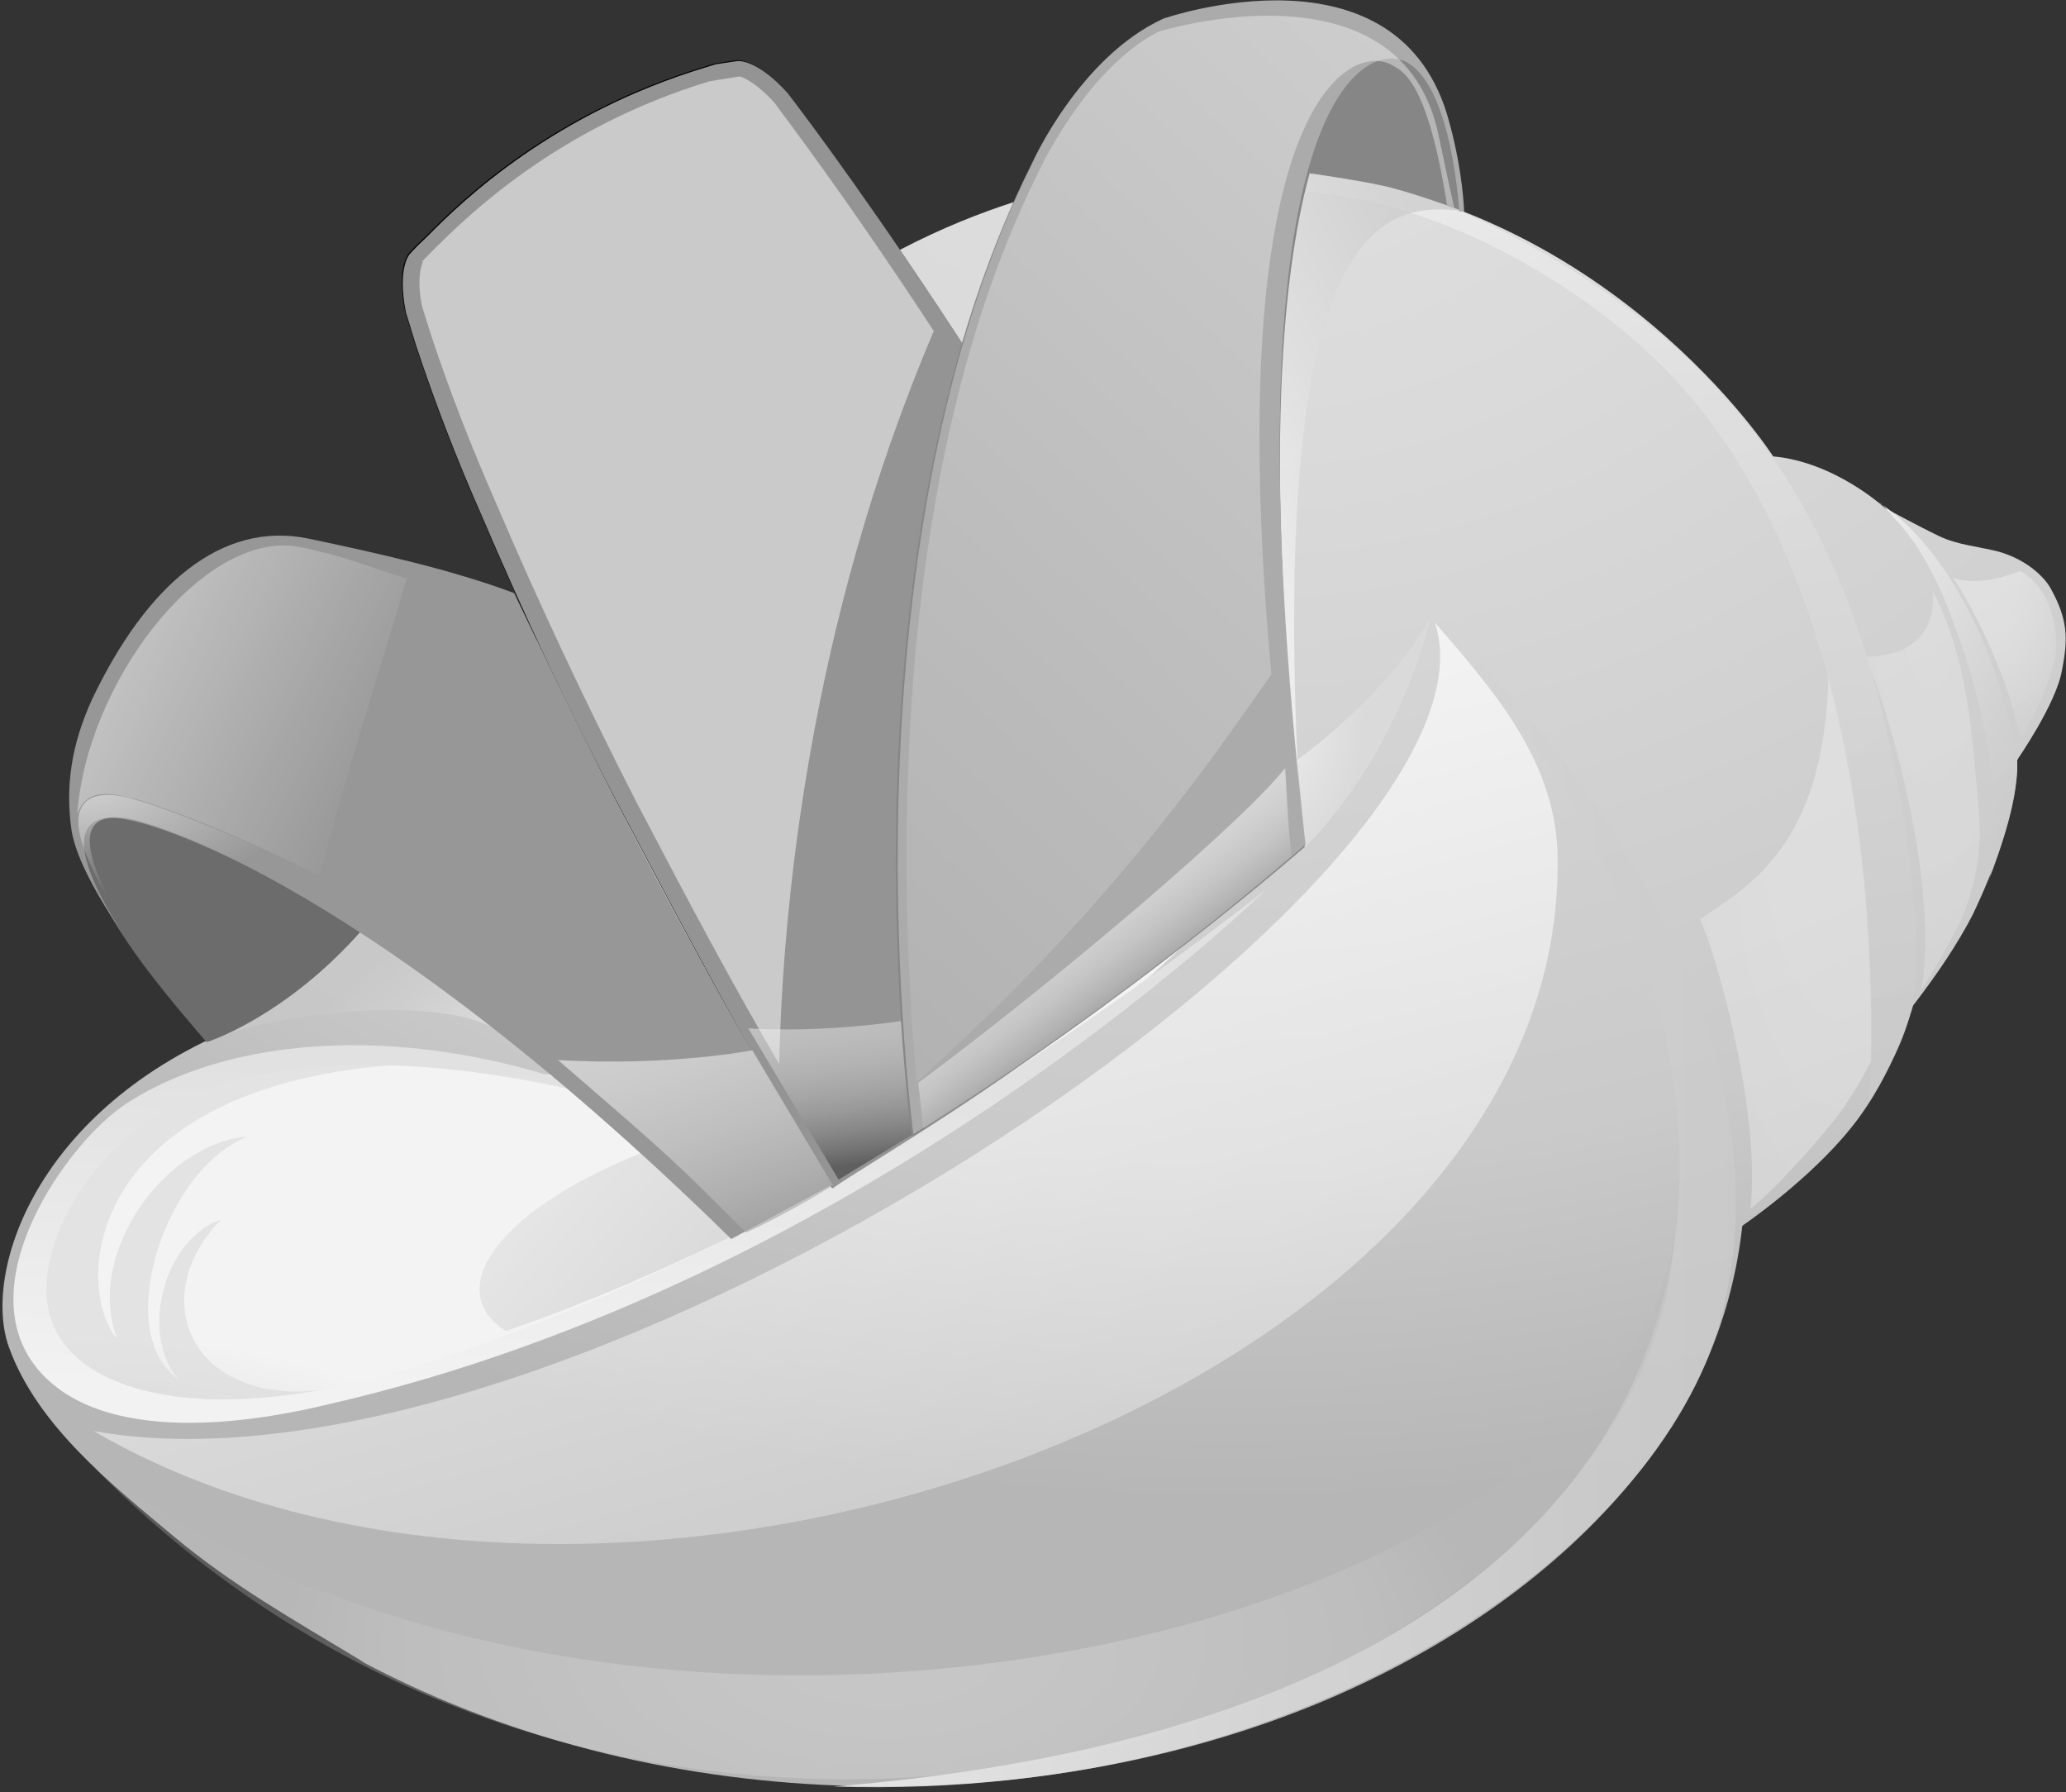 <?xml version="1.0" encoding="UTF-8" standalone="no"?>
<svg width="256px" height="222px" viewBox="0 0 256 222" version="1.1" xmlns="http://www.w3.org/2000/svg" xmlns:xlink="http://www.w3.org/1999/xlink" preserveAspectRatio="xMidYMid">
    <rect x="0" y="0" width="256" height="222" fill="#333333" stroke="none"/>
    <defs>
        <radialGradient cx="59.777%" cy="-7.2%" fx="59.777%" fy="-7.2%" r="88.422%" id="radialGradient-1">
            <stop stop-color="#e8e8e8" offset="0%"></stop>
            <stop stop-color="#e1e1e1" offset="30.1%"></stop>
            <stop stop-color="#d0d0d0" offset="77.9%"></stop>
            <stop stop-color="#bcbcbc" offset="100%"></stop>
        </radialGradient>
        <radialGradient cx="4.725%" cy="121.675%" fx="4.725%" fy="121.675%" r="40.68%" id="radialGradient-2">
            <stop stop-color="#a9a9a9" offset="0%"></stop>
            <stop stop-color="#bbbbbb" offset="19.5%"></stop>
            <stop stop-color="#d9d9d9" offset="55.4%"></stop>
            <stop stop-color="#ededed" offset="83.5%"></stop>
            <stop stop-color="#f3f3f3" offset="100%"></stop>
        </radialGradient>
        <radialGradient cx="41.058%" cy="120.817%" fx="41.058%" fy="120.817%" r="31.698%" id="radialGradient-3">
            <stop stop-color="#f2f2f2" offset="0%"></stop>
            <stop stop-color="#e2e2e2" offset="58%"></stop>
            <stop stop-color="#dadada" offset="100%"></stop>
        </radialGradient>
        <linearGradient x1="48.947%" y1="88.241%" x2="50.136%" y2="31.611%" id="linearGradient-4">
            <stop stop-color="#f2f2f2" offset="0%"></stop>
            <stop stop-color="#e1e1e1" offset="100%"></stop>
        </linearGradient>
        <linearGradient x1="-12.796%" y1="25.891%" x2="94.647%" y2="66.715%" id="linearGradient-5">
            <stop stop-color="#f2f2f2" offset="0%"></stop>
            <stop stop-color="#e0e0e0" offset="34%"></stop>
            <stop stop-color="#cfcfcf" offset="75.4%"></stop>
            <stop stop-color="#c8c8c8" offset="100%"></stop>
        </linearGradient>
        <linearGradient x1="21.798%" y1="-23.041%" x2="77.045%" y2="126.704%" id="linearGradient-6">
            <stop stop-color="#ffffff" offset="0%"></stop>
            <stop stop-color="#ffffff" stop-opacity="0" offset="100%"></stop>
        </linearGradient>
        <radialGradient cx="56.018%" cy="-2.832%" fx="56.018%" fy="-2.832%" r="266.955%" id="radialGradient-7">
            <stop stop-color="#e8e8e8" offset="0%"></stop>
            <stop stop-color="#e1e1e1" offset="30.1%"></stop>
            <stop stop-color="#d0d0d0" offset="77.9%"></stop>
            <stop stop-color="#bcbcbc" offset="100%"></stop>
        </radialGradient>
        <linearGradient x1="15.711%" y1="-20%" x2="89.747%" y2="95.625%" id="linearGradient-8">
            <stop stop-color="#f2f2f2" offset="0%"></stop>
            <stop stop-color="#e1e1e1" offset="34%"></stop>
            <stop stop-color="#d0d0d0" offset="75.4%"></stop>
            <stop stop-color="#cacaca" offset="100%"></stop>
        </linearGradient>
        <radialGradient cx="80.488%" cy="16.666%" fx="80.488%" fy="16.666%" r="265.263%" id="radialGradient-9">
            <stop stop-color="#ededed" offset="14.1%"></stop>
            <stop stop-color="#e6e6e6" offset="35.6%"></stop>
            <stop stop-color="#d5d5d5" offset="72.2%"></stop>
            <stop stop-color="#d0d0d0" offset="81.6%"></stop>
            <stop stop-color="#bcbcbc" offset="100%"></stop>
        </radialGradient>
        <linearGradient x1="44.117%" y1="-12.265%" x2="57.489%" y2="111.832%" id="linearGradient-10">
            <stop stop-color="#f2f2f2" offset="0%"></stop>
            <stop stop-color="#e0e0e0" offset="34%"></stop>
            <stop stop-color="#cfcfcf" offset="75.4%"></stop>
            <stop stop-color="#c8c8c8" offset="100%"></stop>
        </linearGradient>
        <radialGradient cx="-18.931%" cy="40.541%" fx="-18.931%" fy="40.541%" r="68.974%" id="radialGradient-11">
            <stop stop-color="#f2f2f2" offset="0%"></stop>
            <stop stop-color="#e2e2e2" offset="58%"></stop>
            <stop stop-color="#dadada" offset="100%"></stop>
        </radialGradient>
        <radialGradient cx="31.294%" cy="1.85%" fx="31.294%" fy="1.85%" r="134.018%" id="radialGradient-12">
            <stop stop-color="#efefef" offset="22.7%"></stop>
            <stop stop-color="#e8e8e8" offset="39.7%"></stop>
            <stop stop-color="#d7d7d7" offset="68.7%"></stop>
            <stop stop-color="#d0d0d0" offset="77.9%"></stop>
            <stop stop-color="#bcbcbc" offset="100%"></stop>
        </radialGradient>
        <linearGradient x1="36.602%" y1="-69.312%" x2="59.7%" y2="91.706%" id="linearGradient-13">
            <stop stop-color="#ffffff" offset="0%"></stop>
            <stop stop-color="#fdfdfd" offset="26.6%"></stop>
            <stop stop-color="#f5f5f5" offset="40.9%"></stop>
            <stop stop-color="#e7e7e7" offset="52.2%"></stop>
            <stop stop-color="#d4d4d4" offset="62%"></stop>
            <stop stop-color="#bbbbbb" offset="70.8%"></stop>
            <stop stop-color="#9d9d9d" offset="78.9%"></stop>
            <stop stop-color="#787878" offset="86.5%"></stop>
            <stop stop-color="#4f4f4f" offset="93.4%"></stop>
            <stop stop-color="#202020" offset="100%"></stop>
        </linearGradient>
        <linearGradient x1="-0.013%" y1="49.991%" x2="100.031%" y2="49.991%" id="linearGradient-14">
            <stop stop-color="#f2f2f2" offset="0%"></stop>
            <stop stop-color="#e0e0e0" offset="34%"></stop>
            <stop stop-color="#cfcfcf" offset="75.4%"></stop>
            <stop stop-color="#c8c8c8" offset="100%"></stop>
        </linearGradient>
        <linearGradient x1="120.816%" y1="113.579%" x2="49.932%" y2="65.574%" id="linearGradient-15">
            <stop stop-color="#f2f2f2" offset="0%"></stop>
            <stop stop-color="#e0e0e0" offset="34%"></stop>
            <stop stop-color="#cfcfcf" offset="75.4%"></stop>
            <stop stop-color="#c8c8c8" offset="100%"></stop>
        </linearGradient>
        <linearGradient x1="12.401%" y1="65.38%" x2="76.261%" y2="-18.983%" id="linearGradient-16">
            <stop stop-color="#f2f2f2" offset="0%"></stop>
            <stop stop-color="#e0e0e0" offset="34%"></stop>
            <stop stop-color="#cfcfcf" offset="75.4%"></stop>
            <stop stop-color="#c8c8c8" offset="100%"></stop>
        </linearGradient>
        <linearGradient x1="-93.804%" y1="-25.474%" x2="94.311%" y2="67.577%" id="linearGradient-17">
            <stop stop-color="#ffffff" offset="0%"></stop>
            <stop stop-color="#ffffff" stop-opacity="0" offset="100%"></stop>
        </linearGradient>
        <linearGradient x1="-55.104%" y1="-171.025%" x2="125.794%" y2="176.947%" id="linearGradient-18">
            <stop stop-color="#ffffff" offset="0%"></stop>
            <stop stop-color="#fdfdfd" offset="26.6%"></stop>
            <stop stop-color="#f5f5f5" offset="40.9%"></stop>
            <stop stop-color="#e7e7e7" offset="52.2%"></stop>
            <stop stop-color="#d4d4d4" offset="62%"></stop>
            <stop stop-color="#bbbbbb" offset="70.8%"></stop>
            <stop stop-color="#9d9d9d" offset="78.9%"></stop>
            <stop stop-color="#787878" offset="86.5%"></stop>
            <stop stop-color="#4f4f4f" offset="93.4%"></stop>
            <stop stop-color="#202020" offset="100%"></stop>
        </linearGradient>
        <radialGradient cx="6.179%" cy="-6.624%" fx="6.179%" fy="-6.624%" r="87.797%" id="radialGradient-19">
            <stop stop-color="#ffffff" offset="0%"></stop>
            <stop stop-color="#ffffff" stop-opacity="0" offset="100%"></stop>
        </radialGradient>
        <linearGradient x1="68.098%" y1="-0.792%" x2="4.279%" y2="131.483%" id="linearGradient-20">
            <stop stop-color="#ffffff" offset="0%"></stop>
            <stop stop-color="#ffffff" stop-opacity="0" offset="100%"></stop>
        </linearGradient>
        <linearGradient x1="28.466%" y1="22.033%" x2="66.337%" y2="72.056%" id="linearGradient-21">
            <stop stop-color="#ffffff" offset="0%"></stop>
            <stop stop-color="#fdfdfd" offset="26.6%"></stop>
            <stop stop-color="#f5f5f5" offset="40.9%"></stop>
            <stop stop-color="#e7e7e7" offset="52.2%"></stop>
            <stop stop-color="#d4d4d4" offset="62%"></stop>
            <stop stop-color="#bbbbbb" offset="70.8%"></stop>
            <stop stop-color="#9d9d9d" offset="78.9%"></stop>
            <stop stop-color="#787878" offset="86.5%"></stop>
            <stop stop-color="#4f4f4f" offset="93.4%"></stop>
            <stop stop-color="#202020" offset="100%"></stop>
        </linearGradient>
        <radialGradient cx="50.005%" cy="49.969%" fx="50.005%" fy="49.969%" r="37.409%" id="radialGradient-22">
            <stop stop-color="#ededed" offset="14.1%"></stop>
            <stop stop-color="#e6e6e6" offset="35.6%"></stop>
            <stop stop-color="#d5d5d5" offset="72.2%"></stop>
            <stop stop-color="#d0d0d0" offset="81.6%"></stop>
            <stop stop-color="#bcbcbc" offset="100%"></stop>
        </radialGradient>
    </defs>
	<g>
		<path d="M249.953,94.135 C249.953,94.135 254.791,87.181 255.496,83.049 C256.302,79.017 256.202,76.699 254.085,72.869 C253.279,71.458 251.162,69.342 247.635,68.334 C245.317,67.729 242.595,67.528 240.277,66.419 C236.951,64.806 233.928,63.093 233.625,62.992 C233.625,62.992 227.477,57.247 219.717,56.542 C219.717,56.542 199.156,24.391 159.546,21.165 C159.546,21.165 107.339,13.102 72.668,67.931 C72.668,67.931 65.713,80.932 56.945,96.957 C47.975,113.789 36.485,122.86 29.732,127.093 C4.334,137.272 -2.217,157.732 1.109,166.904 C4.636,176.68 14.009,184.038 21.468,190.287 C28.825,196.435 36.384,200.668 44.548,205.606 L45.153,206.009 C83.049,225.965 129.613,225.159 163.981,210.746 C179.704,204.094 193.008,194.721 202.482,183.131 C210.444,173.455 214.677,162.872 215.887,151.887 L215.987,151.786 C215.987,151.786 224.151,146.243 229.392,139.691 C234.835,132.939 237.052,124.573 237.052,124.573 C240.076,120.643 242.595,116.913 244.51,113.184 C244.409,113.285 250.255,101.795 249.953,94.135 L249.953,94.135 L249.953,94.135 Z" opacity="0.96" fill="url(#radialGradient-1)"></path>
		<path d="M141.808,118.324 C134.954,122.86 123.465,129.411 114.998,130.923 C111.773,131.528 108.75,132.031 105.524,132.334 C100.888,132.939 96.353,133.241 91.717,133.443 C87.08,133.644 82.646,133.443 78.009,133.443 C62.992,133.846 38.904,128.605 24.088,134.148 C11.187,138.986 -1.814,159.748 7.458,167.71 C19.754,178.091 43.742,172.548 51.2,170.431 C122.557,148.661 154.406,108.951 154.406,108.951 C154.406,108.951 148.762,113.89 141.808,118.324 L141.808,118.324 L141.808,118.324 Z" fill="url(#radialGradient-2)"></path>
		<path d="M40.214,173.858 L43.439,171.54 C24.391,176.076 17.335,161.26 27.414,151.08 C20.359,153.398 17.235,165.191 22.072,170.835 C13.808,165.09 20.46,144.63 30.74,140.8 C20.561,141.506 10.482,155.213 14.513,165.896 C8.769,158.841 10.885,133.443 52.208,131.729 C38.501,127.698 6.249,130.217 5.543,160.05 C5.443,164.183 6.249,166.198 10.18,169.726 C9.877,169.625 17.638,177.083 40.214,173.858 L40.214,173.858 L40.214,173.858 Z" opacity="0.66" fill="url(#radialGradient-3)"></path>
		<path d="M70.45,162.369 C56.743,167.912 41.726,173.556 26.709,173.354 C16.227,173.254 2.721,169.121 6.35,155.414 C7.861,149.468 11.792,144.227 16.428,140.296 C31.345,127.698 60.472,131.83 77.405,136.668 C54.022,126.69 29.934,127.496 15.723,136.668 C8.265,141.506 -4.334,159.446 4.939,169.928 C13.808,179.906 34.369,175.471 40.315,174.06 C107.439,158.841 156.926,110.161 156.926,110.161 C149.468,116.006 110.362,146.343 70.45,162.369 L70.45,162.369 Z" fill="url(#linearGradient-4)"></path>
		<path d="M121.046,135.458 C107.843,145.235 82.545,158.135 62.69,164.888 C55.231,160.252 60.472,150.476 79.521,142.816 C87.584,139.49 98.066,136.668 111.169,134.652 C111.068,134.753 122.759,134.35 121.046,135.458 L121.046,135.458 Z" opacity="0.8" fill="url(#linearGradient-5)"></path>
		<path d="M193.008,106.331 C192.907,94.438 185.247,85.77 177.789,77.102 C188.271,108.548 70.854,187.969 11.591,177.285 C76.094,214.677 193.915,172.447 193.008,106.331 L193.008,106.331 Z" fill="url(#linearGradient-6)"></path>
		<path d="M231.206,81.335 C235.036,90.809 240.176,110.765 238.06,122.658 C239.37,120.743 241.991,116.006 242.898,114.192 C245.216,108.951 245.518,104.113 245.216,100.787 C244.409,91.213 243.906,81.739 239.471,73.172 C240.176,81.839 231.307,81.335 231.206,81.335 L231.206,81.335 L231.206,81.335 Z" opacity="0.49" fill="url(#radialGradient-7)"></path>
		<path d="M249.953,94.135 C250.154,99.88 246.425,109.052 246.425,109.052 C247.231,107.036 246.929,103.609 246.929,101.493 C247.03,94.639 245.619,87.786 243.502,81.235 C241.487,75.288 239.169,68.838 234.734,64.202 C234.532,64 233.222,62.287 232.819,62.287 C232.819,62.287 245.216,69.039 250.054,94.035" opacity="0.95" fill="url(#linearGradient-8)"></path>
		<path d="M226.57,83.654 C226.066,104.92 216.592,109.757 210.646,113.89 C212.964,118.929 218.205,138.28 216.894,149.77 C219.616,147.654 224.353,142.413 227.276,138.784 C228.888,136.668 230.501,134.148 231.912,131.326 C232.113,116.51 230.803,99.477 226.57,83.654 L226.57,83.654 Z" opacity="0.49" fill="url(#radialGradient-9)"></path>
		<path d="M231.609,136.466 C233.625,132.939 236.145,129.008 236.951,124.271 C238.161,117.014 236.951,108.548 236.044,102.501 C231.005,70.047 219.011,43.036 180.409,25.902 C174.866,23.383 168.617,21.669 162.469,21.266 L161.865,23.786 C166.803,23.987 172.246,25.398 176.983,27.112 C186.557,30.438 197.342,37.09 204.598,44.044 C215.483,54.224 222.337,68.435 226.469,83.754 C230.702,99.578 232.113,116.51 231.811,131.528 C231.811,133.039 231.811,134.753 231.609,136.466 L231.609,136.466 L231.609,136.466 Z" opacity="0.8" fill="url(#linearGradient-10)"></path>
		<path d="M156.321,107.339 C128.302,50.998 97.461,11.389 97.461,11.389 C93.631,7.156 91.313,7.458 91.313,7.458 C91.313,7.458 90.507,7.559 88.592,7.861 L87.282,8.265 C68.636,13.909 57.449,24.491 52.813,29.228 C51.402,30.539 50.696,31.345 50.696,31.345 C50.696,31.345 49.083,32.957 50.192,38.602 C50.192,38.602 50.595,39.912 51.402,42.532 C53.72,49.587 56.441,56.643 59.465,63.496 C64.806,75.994 70.551,88.29 77.002,100.485 C86.375,118.324 92.624,130.016 103.106,147.15 M156.321,107.339 C128.302,50.998 97.461,11.389 97.461,11.389 C93.631,7.156 91.313,7.458 91.313,7.458 C91.313,7.458 90.507,7.559 88.592,7.861 L87.282,8.265 C68.636,13.909 57.449,24.491 52.813,29.228 C51.402,30.539 50.696,31.345 50.696,31.345 C50.696,31.345 49.083,32.957 50.192,38.602 C50.192,38.602 50.595,39.912 51.402,42.532 C53.72,49.587 56.441,56.643 59.465,63.496 C64.806,75.994 70.551,88.29 77.002,100.485 C86.375,118.324 92.624,130.016 103.106,147.15"></path>
		<path d="M161.764,104.92 C173.858,92.624 177.285,76.397 177.285,76.397 C173.153,83.956 165.191,90.91 160.756,94.135 L161.764,104.92 L161.764,104.92 Z" fill="url(#radialGradient-11)"></path>
		<path d="M250.255,70.753 C252.17,71.559 254.791,74.583 254.791,79.924 C254.791,83.351 251.969,88.794 250.961,90.608 C250.054,92.422 250.356,91.515 250.356,91.515 C249.046,84.561 244.913,75.893 241.991,71.559 C245.317,72.869 250.255,70.753 250.255,70.753 L250.255,70.753 Z" opacity="0.49" fill="url(#radialGradient-12)"></path>
		<path d="M130.62,128.806 C144.932,118.022 156.422,107.439 156.422,107.439 C128.403,51.099 97.562,11.49 97.562,11.49 C93.732,7.257 91.414,7.559 91.414,7.559 C91.414,7.559 90.608,7.66 88.693,7.962 L87.383,8.365 C68.737,14.009 57.55,24.592 52.913,29.329 C51.502,30.639 50.797,31.446 50.797,31.446 C50.797,31.446 49.184,33.058 50.293,38.702 C50.293,38.702 50.696,40.013 51.502,42.633 C53.82,49.688 56.542,56.743 59.565,63.597 C64.907,76.094 70.652,88.391 77.102,100.586 C86.476,118.425 92.724,130.117 103.206,147.25 C103.206,146.847 120.542,136.769 130.62,128.806 L130.62,128.806 Z" fill="#949494"></path>
		<path d="M95.95,12.699 C93.128,9.676 91.616,9.474 91.616,9.474 L89.096,9.877 L87.887,10.079 C68.939,15.824 57.852,26.91 54.224,30.438 C53.014,31.647 52.309,32.353 52.309,32.454 L52.409,32.454 L52.309,32.655 C52.208,33.058 51.603,34.57 52.309,37.997 C52.309,37.997 52.712,39.307 53.518,41.827 C55.635,48.176 58.255,55.03 61.581,62.589 C66.822,74.885 72.668,87.282 78.917,99.477 C85.669,112.378 90.608,121.65 96.554,131.83 C96.957,113.083 100.082,77.707 115.704,41.02 C104.517,23.887 96.554,13.606 95.95,12.699 L95.95,12.699 Z" opacity="0.5" fill="#ffffff"></path>
		<path d="M111.672,126.488 C111.672,126.488 102.098,128 92.724,127.395 L103.912,146.142 L112.983,140.598 C113.083,140.699 111.672,126.488 111.672,126.488 L111.672,126.488 Z" opacity="0.46" fill="url(#linearGradient-13)"></path>
		<path d="M177.789,77.102 C227.679,130.318 224.554,211.452 103.307,221.329 C164.082,223.244 205.707,190.589 213.065,163.981 C223.446,126.488 191.194,88.088 177.789,77.102 L177.789,77.102 Z" opacity="0.8" fill="url(#linearGradient-14)"></path>
		<path d="M25.6,129.109 C32.857,125.581 53.115,123.162 61.077,127.294 C61.077,117.317 44.649,108.548 44.649,108.548 L25.6,129.109 L25.6,129.109 Z" opacity="0.8" fill="url(#linearGradient-15)"></path>
		<path d="M181.417,26.205 C170.028,24.391 157.732,30.337 160.857,96.252 C152.491,77.203 158.135,21.165 162.369,21.367 C166.602,21.569 179.402,24.995 181.417,26.205 L181.417,26.205 L181.417,26.205 Z" opacity="0.8" fill="url(#linearGradient-16)"></path>
		<path d="M45.052,114.998 C35.376,126.085 25.6,129.109 25.6,129.109 C16.126,118.123 7.962,107.843 9.776,96.655 C12.498,79.521 29.631,77.002 29.631,77.002 C36.687,70.854 38.501,74.784 38.501,74.784 C98.872,85.77 45.052,114.998 45.052,114.998 L45.052,114.998 Z" fill="#6c6c6c"></path>
		<path d="M63.698,73.474 C55.937,70.551 46.362,68.435 38.198,66.721 C27.414,64.504 18.142,72.466 11.389,86.677 C8.869,92.22 8.063,97.361 8.869,102.904 C9.474,106.532 12.296,111.37 15.219,115.704 C9.978,107.54 7.458,100.082 15.924,101.392 C15.924,101.392 42.835,106.633 90.608,153.499 L103.106,146.746 C82.847,114.091 71.861,90.306 63.698,73.474 L63.698,73.474 Z" fill="#979797"></path>
		<path d="M39.609,108.548 C26.406,101.795 16.932,98.973 16.328,98.872 C14.11,98.369 10.683,97.461 9.575,100.888 C10.683,84.863 24.592,66.419 36.283,67.628 C37.09,67.729 38.904,68.132 39.609,68.334 C42.935,69.039 46.564,70.551 50.394,71.66 C47.37,82.142 43.137,94.942 39.609,108.548 L39.609,108.548 Z" fill="url(#linearGradient-17)"></path>
		<path d="M103.206,146.847 C103.206,146.847 100.687,148.46 97.461,150.173 C94.135,151.987 92.422,152.693 92.422,152.693 C83.654,143.924 83.754,143.924 69.14,131.326 C82.847,132.132 93.228,130.117 93.228,130.117 L103.206,146.847 L103.206,146.847 Z" opacity="0.65" fill="url(#linearGradient-18)"></path>
		<path d="M39.609,108.548 L39.609,112.378 C29.329,106.028 16.831,100.687 13.203,101.392 C7.962,102.501 14.11,112.378 15.219,114.394 C10.28,106.431 8.365,101.392 10.683,99.276 C11.591,98.469 13.405,98.167 16.126,98.872 C23.282,100.888 34.671,106.028 39.609,108.548 L39.609,108.548 L39.609,108.548 Z" opacity="0.58" fill="url(#radialGradient-19)"></path>
		<path d="M180.611,25.902 C180.611,25.902 174.564,23.685 171.238,22.98 C168.013,22.274 162.268,21.468 162.268,21.468 C158.639,34.872 156.523,59.061 161.663,104.92 C161.663,104.92 139.994,123.969 112.983,140.8 C112.983,140.8 103.005,69.543 127.899,20.157 C127.899,20.157 133.543,7.559 143.924,2.62 C143.924,2.62 173.354,-7.66 179.402,15.521 C181.014,21.77 181.216,26.003 181.216,26.003 L180.611,25.902 L180.611,25.902 Z" fill="#868686"></path>
		<path d="M181.417,26.205 C181.417,26.205 181.317,21.468 179.603,15.219 C173.556,-7.962 144.126,2.318 144.126,2.318 C133.846,7.055 128.101,19.855 128.101,19.855 C103.307,69.241 113.184,140.498 113.184,140.498 C140.296,123.565 161.764,104.617 161.764,104.617 C151.383,12.8 169.121,4.435 174.564,7.861 C180.006,11.288 180.813,26.205 180.813,26.205 L181.417,26.205 L181.417,26.205 Z" fill="#ababab"></path>
		<path d="M180.208,25.802 C180.208,25.802 179.603,23.181 178.293,16.932 C173.757,-5.543 143.521,3.931 143.521,3.931 C134.35,8.668 128.504,21.669 128.504,21.669 C108.649,61.883 111.975,116.611 113.587,134.047 C138.683,111.672 152.088,91.213 157.531,83.553 C151.08,12.195 167.609,4.939 172.649,8.164 C173.858,8.869 176.882,10.079 179.301,25.398 C180.006,25.6 180.208,25.802 180.208,25.802 L180.208,25.802 Z" opacity="0.4" fill="url(#linearGradient-20)"></path>
		<path d="M113.789,134.148 C114.192,137.776 114.394,139.792 114.394,139.792 C140.598,123.364 160.05,106.028 160.05,106.028 C159.546,101.896 159.546,99.78 159.244,95.143 C154.507,101.291 132.233,120.441 113.789,134.148 L113.789,134.148 Z" opacity="0.58" fill="url(#linearGradient-21)"></path>
		<path d="M207.521,152.794 C200.769,202.683 79.118,231.307 11.691,181.82 C83.754,254.992 204.901,212.057 207.521,152.794 L207.521,152.794 Z" opacity="0.3" fill="url(#radialGradient-22)"></path>
	</g>
</svg>